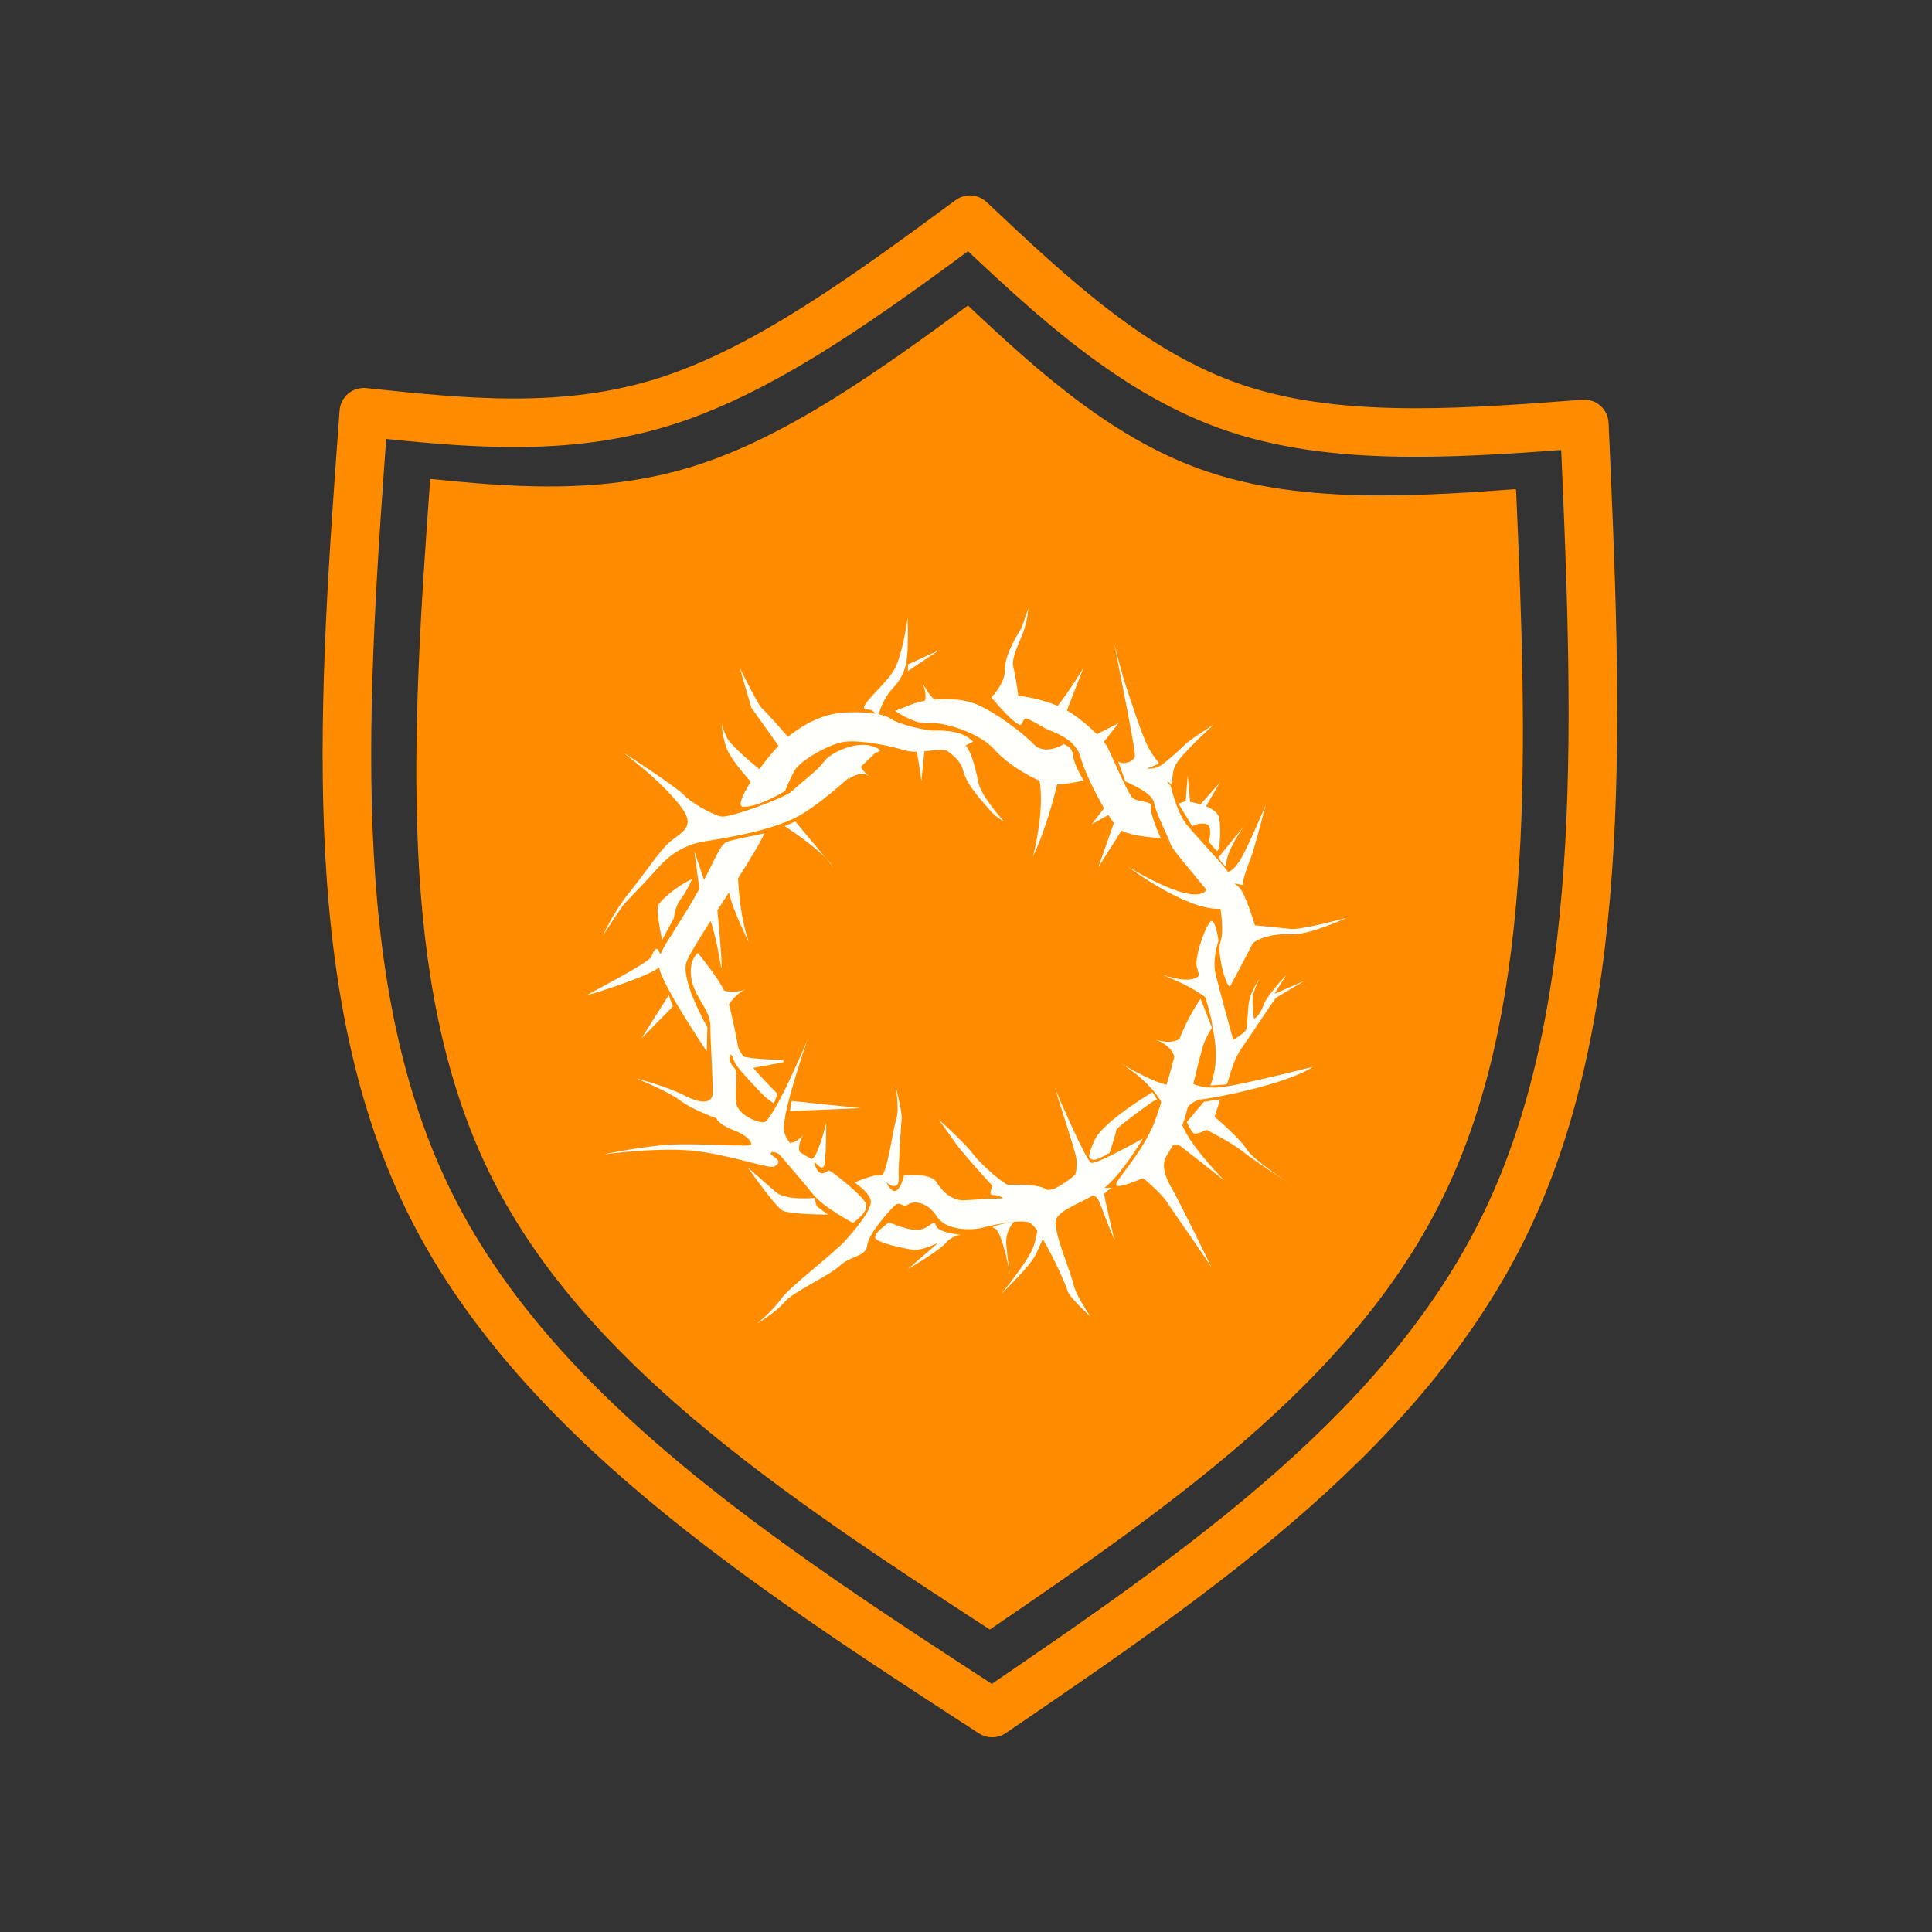 <svg xmlns="http://www.w3.org/2000/svg" xmlns:xlink="http://www.w3.org/1999/xlink" width="1080" zoomAndPan="magnify" viewBox="0 0 810 810" height="1080" preserveAspectRatio="xMidYMid meet" version="1.0"><rect x="0" y="0" width="810" height="810" fill="#333333" stroke="none"/><defs><clipPath id="360fd29932"><path d="M 317.363 454.484 L 479.324 454.484 L 479.324 554.836 L 317.363 554.836 Z M 317.363 454.484 " clip-rule="nonzero"/></clipPath><clipPath id="1448faffc7"><path d="M 467.047 269.777 L 564.137 269.777 L 564.137 413.68 L 467.047 413.68 Z M 467.047 269.777 " clip-rule="nonzero"/></clipPath><clipPath id="161b704121"><path d="M 415 255.055 L 487 255.055 L 487 364 L 415 364 Z M 415 255.055 " clip-rule="nonzero"/></clipPath></defs><path fill="#ff8c00" d="M 153.598 162.707 L 154.094 162.758 L 154.09 162.758 C 174.992 164.969 195.277 167.086 215.504 167.086 C 235.918 167.086 255.996 164.918 275.973 158.574 C 316.398 145.734 357.59 115.578 400.629 83.926 C 404.586 81.012 410.062 81.348 413.637 84.719 C 448.414 117.492 481.203 148.168 521.621 161.602 C 543.211 168.777 567.496 171.168 593.613 171.168 C 616.137 171.168 639.574 169.402 663.473 167.59 C 666.219 167.383 668.93 168.297 670.992 170.125 C 673.051 171.953 674.285 174.535 674.406 177.285 C 679.691 296.543 685.379 419.434 642.75 512.223 C 599.973 605.344 509.18 666.938 421.695 726.602 C 418.305 728.914 413.859 728.965 410.418 726.73 C 314.617 664.496 215.254 600.301 169.863 506.332 C 124.527 412.48 133.738 290.301 142.379 172.082 C 142.578 169.336 143.887 166.785 146 165.016 C 148.117 163.25 150.855 162.414 153.598 162.707 M 151.457 182.941 L 162.676 173.566 C 153.906 293.535 145.711 409.547 188.188 497.48 C 230.609 585.309 324.277 646.504 421.504 709.664 L 410.227 709.793 C 498.906 649.312 584.281 590.758 624.262 503.727 C 664.395 416.359 659.434 299.094 654.074 178.188 L 665.008 187.883 C 641.266 189.68 617.039 191.52 593.613 191.52 C 566.441 191.52 539.715 189.059 515.203 180.914 C 469.754 165.809 433.727 131.617 399.68 99.527 L 412.688 100.316 C 370.477 131.363 326.414 163.906 282.129 177.969 L 282.133 177.969 C 259.629 185.113 237.363 187.434 215.504 187.434 C 194.027 187.434 172.688 185.188 151.953 182.996 L 151.949 182.996 Z M 151.457 182.941 " fill-opacity="1" fill-rule="nonzero"/><path fill="#ff8c00" d="M 405.777 128.191 L 405.598 128.25 C 368.566 155.453 330.121 182.965 291.512 195.227 L 291.508 195.23 C 270.781 201.809 250.258 203.945 230.109 203.945 C 213.473 203.945 196.926 202.484 180.707 200.816 L 180.676 200.816 L 180.648 200.82 C 180.488 200.816 180.355 200.938 180.344 201.098 C 172.559 308.352 166.523 411.656 204.629 490.539 C 243.062 570.109 327.004 626.004 414.832 683.09 C 414.883 683.125 414.938 683.141 414.996 683.141 C 415.047 683.141 415.094 683.129 415.141 683.105 C 415.152 683.098 415.16 683.094 415.168 683.086 C 495.133 628.512 571.484 575.02 607.648 496.297 C 643.656 417.918 640.367 313.508 635.621 205.379 C 635.613 205.227 635.492 205.102 635.336 205.094 L 635.305 205.09 L 635.262 205.09 C 616.484 206.484 597.516 207.715 579.09 207.715 C 554.023 207.715 529.395 205.449 506.812 197.941 C 467.496 184.875 435.816 156.293 406.066 128.324 L 406.059 128.328 C 406.004 128.242 405.91 128.191 405.809 128.191 Z M 405.777 128.191 " fill-opacity="1" fill-rule="nonzero"/><g clip-path="url(#360fd29932)"><path fill="#fffffb" d="M 462.988 500.578 C 463.238 499.984 465.977 497.992 465.977 497.992 C 465.977 497.992 464.742 497.93 463.012 498.027 C 470.664 491.91 479.184 477.301 479.184 477.301 C 479.184 477.301 459.75 488.27 457.508 487.52 C 455.266 486.773 442.312 456.355 442.312 456.355 C 442.312 456.355 450.035 480.289 451.031 484.527 C 452.027 488.77 450.781 492.508 450.781 492.508 C 450.781 492.508 441.312 500.734 438.324 498.492 C 435.336 496.246 423.875 496.746 422.629 496.746 C 421.383 496.746 411.914 489.016 407.93 483.781 C 403.945 478.543 393.48 469.32 393.48 469.32 C 393.48 469.32 397.215 474.309 400.457 479.043 C 403.695 483.781 416.152 497.242 416.152 497.242 C 416.152 497.242 414.156 500.984 416.152 500.984 C 418.145 500.984 422.379 502.48 419.141 502.48 C 415.902 502.48 408.676 502.977 404.191 503.227 C 399.707 503.477 395.223 499.984 392.73 495.75 C 390.242 491.508 379.031 492.758 379.031 492.758 C 379.031 492.758 377.785 498.492 375.543 499.238 C 373.301 499.984 371.555 495.5 371.555 495.5 C 371.555 495.5 372.801 496.992 374.547 497.242 C 376.289 497.492 377.035 495.996 376.789 493.254 C 376.539 490.512 377.785 471.562 378.031 468.82 C 378.281 466.078 375.293 454.609 375.293 454.609 C 375.293 454.609 377.285 464.582 375.789 469.07 C 374.297 473.559 371.805 493.504 369.312 492.758 C 366.82 492.008 358.352 495.75 358.352 495.75 C 358.352 495.75 364.578 499.984 365.078 503.477 C 365.574 506.969 359.098 514.945 354.367 520.18 C 349.633 525.418 330.945 539.629 327.457 544.617 C 323.969 549.602 317.492 554.836 317.492 554.836 C 317.492 554.836 325.465 550.102 328.953 545.859 C 332.441 541.625 347.637 534.891 352.125 530.652 C 356.609 526.414 363.086 526.914 363.582 522.176 C 364.082 517.438 372.055 508.461 374.793 505.719 C 377.535 502.977 378.281 506.719 380.773 504.973 C 383.266 503.227 388.996 503.977 392.73 509.961 C 396.469 515.941 407.184 515.941 412.039 514.695 C 415.172 513.891 420.422 512.676 424.965 512.246 C 423.262 512.441 413.785 514.305 416.898 514.945 C 420.109 515.605 423.469 534.391 423.469 534.391 C 423.469 534.391 422.379 527.91 421.883 521.926 C 421.383 515.949 425.09 512.242 425.098 512.234 C 427.547 512.008 429.781 512.02 431.348 512.453 C 432.281 512.711 433.508 514.004 434.871 515.902 C 434.547 518.293 434 520.898 433.09 523.172 C 430.602 529.41 419.641 542.621 419.641 542.621 C 419.641 542.621 431.348 531.402 433.84 526.664 C 435.16 524.152 436.34 521.434 437.156 519.43 C 441.918 527.375 447.203 539.43 447.543 541.125 C 448.039 543.617 457.258 552.094 457.258 552.094 C 457.258 552.094 451.031 543.117 450.035 538.383 C 449.035 533.645 442.062 517.438 442.559 512.203 C 442.973 507.875 451.219 505.25 458.43 501.086 C 459.496 501.648 460.512 502.742 461.246 504.723 C 463.734 511.453 467.223 519.93 467.223 519.93 C 467.223 519.93 462.738 501.168 462.988 500.578 " fill-opacity="1" fill-rule="nonzero"/></g><path fill="#fffffb" d="M 484.223 435.836 C 484.18 435.82 484.156 435.812 484.156 435.812 C 484.18 435.82 484.199 435.828 484.223 435.836 " fill-opacity="1" fill-rule="nonzero"/><path fill="#fffffb" d="M 522.523 481.691 C 520.031 477.367 509.234 468.227 509.234 468.227 L 511.539 460.914 L 504.727 461.91 L 497.609 470.387 C 497.609 470.387 499.438 474.75 500.598 475.227 C 501.762 475.707 505.914 473.711 505.914 473.711 C 505.914 473.711 516.379 479.031 521.359 483.02 C 526.344 487.012 540.297 495.988 540.297 495.988 C 540.297 495.988 525.016 486.012 522.523 481.691 " fill-opacity="1" fill-rule="nonzero"/><path fill="#fffffb" d="M 500.297 454.441 C 502.184 446.535 504.25 438.094 505.344 435.91 C 507.086 432.418 508.133 430.922 508.133 430.922 L 503.348 418.707 C 503.348 418.707 497.906 426.441 494.535 435.562 C 492.914 436.566 489.738 437.555 484.227 435.836 C 484.949 436.062 491.188 438.148 492.332 443.109 C 491.395 446.789 490.273 450.828 489.121 454.734 C 482.91 453.656 469.871 445.785 469.871 445.785 C 480.352 452.398 485.008 458.699 486.902 462.004 C 485.395 466.754 484.02 470.676 483.172 472.562 C 477.191 485.773 466.625 495.746 468.117 496.992 C 469.613 498.242 478.688 494.004 479.184 494.004 C 479.684 494.004 487.156 500.734 488.898 503.477 C 490.645 506.219 507.086 529.656 508.082 531.648 C 509.078 533.645 495.129 504.934 491.141 497.973 C 487.156 491.012 487.406 487.27 489.398 484.031 C 489.996 483.055 490.777 481.785 491.629 480.277 C 492.609 479.883 493.879 479.719 494.953 480.527 C 496.945 482.023 513.555 495.156 513.555 495.156 C 513.555 495.156 499.484 481.191 495.695 471.773 C 496.328 470.125 496.902 468.387 497.371 466.578 C 497.562 465.84 497.77 464.996 498 464.074 C 499.168 462.844 501.227 461.125 503.754 460.914 C 507.742 460.582 539.469 454.73 550.43 447.266 C 550.43 447.266 523.688 454.098 513.555 455.594 C 507.578 456.477 502.992 455.738 500.297 454.441 " fill-opacity="1" fill-rule="nonzero"/><path fill="#fffffb" d="M 457.91 486.18 C 459.074 487.012 465.219 483.352 465.219 483.352 C 465.219 483.352 467.875 475.207 467.973 473.879 C 468.07 472.547 483.156 461.91 483.156 461.91 L 485.152 460.914 L 483.156 457.922 C 483.156 457.922 462.395 470.223 458.906 478.035 C 455.418 485.848 456.75 485.348 457.91 486.18 " fill-opacity="1" fill-rule="nonzero"/><path fill="#fffffb" d="M 514.219 454.609 C 515.051 454.43 516.043 445.785 520.859 438.973 C 525.68 432.156 533.816 419.719 534.648 418.707 C 535.477 417.695 547.273 411.211 546.605 411.379 C 545.941 411.547 534.316 416.699 534.316 416.699 L 539.297 408.719 C 539.297 408.719 531.133 417.406 529.832 421.188 C 528.172 426.008 525.777 427.199 525.777 427.199 C 525.777 427.199 525.016 422.047 525.18 418.707 C 525.348 415.367 528.004 410.383 528.004 410.383 C 528.004 410.383 524.516 415.367 523.684 419.855 C 522.855 424.344 523.188 430.496 522.355 431.906 C 521.527 433.32 517.043 435.98 517.043 435.98 C 517.043 435.98 510.895 413.871 509.566 407.887 C 508.238 401.902 510.895 394.426 510.895 394.426 C 510.895 394.426 509.852 386.777 508.133 386.113 C 506.414 385.449 500.516 401.074 501.801 405.562 C 502.031 406.355 502.375 407.539 502.789 408.965 C 501.215 410.668 497.078 412.133 486.199 408.27 C 489.418 409.465 499.301 413.359 505.438 418.195 C 506.863 423.27 508.133 428.031 508.133 429 C 508.133 430.926 512.227 443.293 507.406 455.098 C 507.406 455.098 513.387 454.789 514.219 454.609 " fill-opacity="1" fill-rule="nonzero"/><path fill="#fffffb" d="M 486.199 408.27 C 485.535 408.02 485.152 407.887 485.152 407.887 C 485.508 408.02 485.859 408.145 486.199 408.27 " fill-opacity="1" fill-rule="nonzero"/><path fill="#fffffb" d="M 514.137 362.215 C 514.039 356.961 521.418 346.508 521.418 346.508 L 510.777 359.566 C 510.777 359.566 514.188 364.906 514.137 362.215 " fill-opacity="1" fill-rule="nonzero"/><g clip-path="url(#1448faffc7)"><path fill="#fffffb" d="M 470.742 319.98 C 469.566 319.609 468.848 319.395 468.848 319.395 L 471.781 327.625 C 471.781 327.625 483.281 332.363 483.793 336.352 C 484.301 340.34 490.332 352.059 490.922 354.301 C 491.309 355.762 499.848 365.789 505.84 373.086 C 503.969 375.805 497.18 377.695 473.117 363.551 C 473.117 363.551 497.234 381.703 511.691 381.047 C 512.059 383.324 513.082 391.195 511.641 394.941 C 510.117 398.887 513.688 413.141 515.68 413.641 C 515.68 413.641 524.105 397.934 525 395.938 C 525.895 393.945 533.52 391.203 541.168 391.699 C 548.816 392.199 564.512 384.82 564.512 384.82 C 564.512 384.82 545.73 389.953 541.168 389.457 C 536.609 388.957 526.145 387.961 526.145 387.961 C 526.145 387.961 523.188 378.039 520.723 373.715 C 519.344 371.293 517.812 370.824 517.684 370.504 C 517.48 369.996 521.137 371.52 521.094 370.77 C 520.961 368.582 523.223 362.777 524.559 359.289 C 525.895 355.797 530.629 337.598 530.629 337.598 C 530.629 337.598 522.473 356.797 519.824 360.785 C 517.176 364.773 514.914 366.27 514.426 365.023 C 513.938 363.777 499.137 348.07 496.82 344.828 C 494.508 341.586 491.828 334.109 490.922 329.867 C 490.809 329.34 490.383 328.777 489.719 328.203 C 489.543 328 489.434 327.824 489.445 327.633 C 489.48 327.078 491.281 329.906 491.41 327.711 C 491.559 325.18 491.914 322.793 492.5 321.391 C 494.484 316.652 509.008 303.688 509.008 303.688 C 509.008 303.688 498.738 310.172 496.82 312.168 C 495.352 313.691 489.836 318.656 487.402 320.43 C 484.109 322.82 480.57 322.258 480.965 322.121 C 484.984 320.723 486.066 320.176 485.688 319.672 C 485.016 318.777 483.488 317.008 481.621 313.664 C 478.703 308.426 474.324 294.215 472.332 288.48 C 470.336 282.746 467.102 269.781 467.102 269.781 C 467.102 269.781 475.82 312.914 475.82 316.406 C 475.82 319.895 470.742 319.98 470.742 319.98 " fill-opacity="1" fill-rule="nonzero"/></g><g clip-path="url(#161b704121)"><path fill="#fffffb" d="M 427.051 303.688 C 429.203 304.801 428.449 300.07 431.129 301.469 C 433.676 302.801 434.34 303.074 437.328 304.898 C 440.32 306.727 450.781 309.008 453.023 317.453 C 454.391 322.594 458.73 331.793 462.898 338.824 L 457.758 345.52 L 464.664 341.688 C 465.48 342.953 466.273 344.094 467.012 345.062 L 460.496 363.551 L 470.188 348.219 C 474.777 350.797 486.645 351.371 486.645 351.371 C 486.645 351.371 481.738 340.727 482.66 338.219 C 483.586 335.707 476.691 336.477 474.699 334.379 C 472.707 332.285 466.227 317.223 464.484 313.57 C 464.16 312.895 463.562 312.02 462.754 311.023 L 468.969 303.207 L 459.84 307.801 C 456.375 304.293 451.605 300.316 447.289 297.84 C 449.59 291.812 454.27 280.023 454.27 280.023 C 454.27 280.023 447.68 290.727 443.441 295.957 C 438.867 294.039 432.777 292.324 426.914 291.719 C 426.523 288.773 425.625 282.387 424.871 279.797 C 423.875 276.375 426.867 270.438 428.859 265.418 C 430.852 260.398 431.098 255.148 431.098 255.148 L 428.359 263.137 C 428.359 263.137 421.133 274.09 421.383 280.254 C 421.633 286.414 415.652 292.348 415.652 292.348 C 415.652 292.348 423.121 301.656 427.051 303.688 " fill-opacity="1" fill-rule="nonzero"/></g><path fill="#fffffb" d="M 503.355 337.211 C 501.711 336.719 500.121 336.398 498.938 336.203 L 497.957 324.961 L 497.094 335.945 C 497 335.938 496.945 335.93 496.945 335.93 L 494.047 336.93 L 499.859 346.355 C 499.859 346.355 503.098 344.656 505.84 345.52 C 508.582 346.387 506.836 352.938 506.836 352.938 C 506.836 352.938 508.332 354.879 510.02 356.625 C 511.703 358.371 512.086 344.184 510.766 341.871 C 509.781 340.148 507.801 338.902 505.637 338.016 L 511.34 328.203 L 503.355 337.211 " fill-opacity="1" fill-rule="nonzero"/><path fill="#fffffb" d="M 380.637 278.586 L 380.637 281.352 L 393.73 272.602 Z M 380.637 278.586 " fill-opacity="1" fill-rule="nonzero"/><path fill="#fffffb" d="M 387.75 288.062 C 385.547 284.293 388.945 290.02 387.812 293.777 C 385.758 294.152 383.867 294.66 382.27 295.293 C 375.293 298.035 375.293 298.035 375.293 298.035 C 375.293 298.035 383.516 303.895 389.492 303.211 C 395.473 302.52 410.672 307.203 416.898 314.211 C 422.387 320.391 430.586 324.996 435.863 327.367 C 438.031 340.562 433.09 359.117 433.09 359.117 C 438.598 347.148 441.934 334.312 443.207 328.879 C 448.379 328.742 454.27 327.207 454.27 327.207 C 454.27 327.207 450.281 320.473 450.035 317.48 C 449.785 314.492 448.789 313.242 446.047 311.996 C 446.047 311.996 438.074 316.98 433.34 311.996 C 428.609 307.012 417.148 298.531 409.426 295.293 C 404.613 293.273 397.969 292.707 391.957 293.227 C 391.438 293.051 390.152 292.172 387.75 288.062 " fill-opacity="1" fill-rule="nonzero"/><path fill="#fffffb" d="M 302.547 303.227 C 302.543 303.219 302.543 303.211 302.543 303.211 C 302.543 303.211 302.543 303.219 302.547 303.227 " fill-opacity="1" fill-rule="nonzero"/><path fill="#fffffb" d="M 314.754 327.77 C 311.168 333.441 309.23 338.086 311.512 338.219 C 317.992 338.594 329.203 331.59 329.203 331.59 C 329.203 331.59 330.945 326.957 333.188 322.969 C 335.43 318.977 347.641 311.746 354.367 310.965 C 361.09 310.184 373.547 312.742 379.031 314.484 C 380.754 315.031 382.574 315.184 384.418 315.156 C 385.062 319.039 386.254 326.352 386.254 327.418 C 386.254 328.535 387.133 319.336 387.543 314.965 C 390.52 314.688 393.438 314.234 395.973 314.484 C 396.191 314.508 396.418 314.52 396.648 314.523 C 399.719 316.57 402.863 319.391 403.695 322.715 C 405.438 329.699 412.414 336.43 414.781 339.422 C 417.148 342.414 420.887 344.406 420.887 344.406 C 420.887 344.406 411.668 334.059 410.422 328.887 C 409.395 324.633 407.902 316.07 404.824 312.492 C 406.66 311.695 407.93 310.965 407.93 310.965 C 403.445 305.945 394.477 306.262 391.238 306.262 C 388 306.262 376.789 303.77 373.301 301.25 C 372.207 300.461 370.434 299.875 368.32 299.457 C 369.129 296.883 370.98 292.055 374.297 288.559 C 379.031 283.574 380.273 278.836 380.523 272.105 C 380.773 265.371 380.523 258.891 380.523 258.891 C 380.523 258.891 378.781 272.988 375.293 280.027 C 371.805 287.062 357.871 297.445 363.637 297.445 C 365.305 297.445 366.332 298.312 366.953 299.219 C 362.5 298.527 356.992 298.473 353.121 298.781 C 346.891 299.281 338.918 302.023 330.449 308.848 C 330.422 308.867 330.398 308.891 330.375 308.91 C 326.742 304.781 320.77 298.059 319.57 297.098 C 317.824 295.695 310.129 279.949 310.129 279.949 L 315.023 296.746 L 326.398 312.684 C 323.762 315.477 320.91 318.977 318.359 322.48 C 313.867 318.828 305.949 312.09 304.539 308.848 C 302.691 304.605 302.555 303.387 302.547 303.227 C 302.562 303.586 302.859 309.113 304.785 314.086 C 306.184 317.688 311.621 324.195 314.754 327.77 " fill-opacity="1" fill-rule="nonzero"/><path fill="#fffffb" d="M 280.871 352.938 C 276.637 356.484 270.656 365.852 263.93 374.078 C 257.203 382.305 252.719 392.277 252.719 392.277 C 252.719 392.277 260.441 380.559 261.188 379.562 C 261.938 378.566 269.906 370.586 276.137 363.551 C 282.363 356.512 289.34 353.883 294.324 352.938 C 299.305 351.992 321.727 349.145 334.434 342.328 C 341 338.805 349.496 331.77 356.176 325.793 C 355.816 326.441 355.594 326.848 355.594 326.848 C 355.594 326.848 360.148 322.895 364.164 325.191 C 363.195 324.457 361.656 323.117 360.887 321.484 C 364.617 318.004 367.07 315.543 367.07 315.543 C 367.07 315.543 372.055 314.742 365.328 312.746 C 358.602 310.746 348.137 315.488 345.395 319.395 C 342.656 323.305 334.684 328.949 332.191 331.59 C 329.699 334.23 306.281 342.91 302.543 342.328 C 298.809 341.742 289.59 336.43 286.602 333.188 C 283.609 329.949 261.438 315.543 261.438 315.543 C 261.438 315.543 264.926 318.48 268.664 321.43 C 272.398 324.379 283.363 334.188 287.098 340.668 C 290.836 347.152 285.105 349.395 280.871 352.938 " fill-opacity="1" fill-rule="nonzero"/><path fill="#fffffb" d="M 328.953 346.355 C 328.953 346.355 339.832 353.285 346.145 359.664 L 333.438 344.41 L 328.953 346.355 " fill-opacity="1" fill-rule="nonzero"/><path fill="#fffffb" d="M 346.145 359.664 L 349.383 363.551 C 348.602 362.324 347.473 361.008 346.145 359.664 " fill-opacity="1" fill-rule="nonzero"/><path fill="#fffffb" d="M 296.316 440.793 L 296.566 430.676 C 296.566 430.676 285.105 410.73 287.844 403.25 C 288.863 400.473 292.934 393.887 297.906 386.129 C 301.133 395.035 302.543 409.543 302.543 404.996 C 302.543 400.852 301.297 387.184 300.777 381.664 C 302.367 379.203 304.004 376.676 305.625 374.16 C 307.246 381.883 314.004 395.094 314.004 395.094 C 310.758 386.074 309.738 374.578 309.418 368.25 C 314.371 360.48 318.699 353.406 320.484 349.395 C 320.484 349.395 308.273 351.746 304.785 352.938 C 302.246 353.805 300.102 359.473 295.18 368.938 L 291.086 356.773 L 293.207 372.641 C 291.801 375.227 290.195 378.039 288.344 381.066 C 281.59 392.105 278.324 396.391 277.027 399.898 C 276.762 399.797 276.516 399.527 276.32 399.012 C 275.387 396.516 274.145 398.262 273.145 401.004 C 272.148 403.746 245.492 417.211 246.238 417.211 C 246.988 417.211 273.145 408.984 276.387 405.492 C 276.883 411.977 296.316 440.793 296.316 440.793 " fill-opacity="1" fill-rule="nonzero"/><path fill="#fffffb" d="M 282.117 421.949 L 280.371 417.211 L 268.91 435.41 Z M 282.117 421.949 " fill-opacity="1" fill-rule="nonzero"/><path fill="#fffffb" d="M 324.719 489.016 C 326.711 487.77 327.211 486.773 324.219 484.777 C 321.23 482.781 325.215 482.035 327.457 484.777 C 329.699 487.52 336.18 494.75 340.664 500.484 C 345.148 506.219 357.605 512.703 357.605 512.703 C 357.605 512.703 364.332 508.215 363.086 504.723 C 361.84 501.234 348.387 490.762 347.637 490.762 C 346.891 490.762 344.398 493.504 342.656 490.512 C 340.91 487.52 341.16 486.773 342.156 487.77 C 343.152 488.77 344.398 490.262 345.395 489.016 C 346.395 487.77 346.395 470.816 346.395 470.816 C 346.395 470.816 342.406 487.27 339.914 485.773 C 338.926 485.18 337.109 484.23 335.219 482.879 C 334.273 479.316 336.926 475.551 336.926 475.551 C 334.875 478.336 332.656 479.055 331.172 479.172 C 329.945 477.648 329.008 475.867 328.703 473.809 C 327.707 467.074 338.422 436.16 338.422 436.16 C 338.422 436.16 323.969 470.816 319.984 470.566 C 316 470.316 308.773 466.578 308.523 461.84 C 308.273 457.102 309.27 448.875 308.027 447.875 C 306.781 446.879 305.285 444.137 306.031 442.645 C 306.781 441.145 307.277 443.887 308.273 445.883 C 309.27 447.875 317.492 456.602 319.734 458.848 C 321.977 461.094 324.469 462.59 324.469 462.59 L 325.965 458.598 C 325.965 458.598 320.391 453.02 315.727 447.719 L 328.453 445.387 L 328.453 444.387 C 328.453 444.387 317.312 444.23 311.844 443.043 C 310.566 441.367 309.684 439.969 309.52 439.152 C 308.965 436.383 307.457 427.723 305.594 421.094 C 307.277 418.691 309.711 415.973 312.648 414.848 C 311.406 415.273 307.137 416.547 303.574 415.289 C 303.562 415.266 303.551 415.242 303.543 415.215 C 300.801 409.48 292.578 399.508 292.578 399.508 C 292.578 399.508 288.594 402.5 289.84 410.23 C 291.086 417.957 297.812 423.445 297.812 429.926 C 297.812 436.406 299.059 455.109 298.809 458.598 C 298.559 462.09 294.82 463.336 287.098 459.348 C 279.375 455.355 266.668 452.117 266.668 452.117 C 266.668 452.117 279.875 457.352 285.105 461.34 C 290.336 465.328 300.301 468.82 300.301 468.82 C 300.301 468.82 301.051 471.316 307.527 473.809 C 314.004 476.301 315.5 479.293 314.754 480.039 C 314.004 480.789 296.066 479.543 283.859 479.789 C 271.652 480.039 252.719 484.031 252.719 484.031 C 252.719 484.031 277.629 480.539 293.328 482.781 C 309.023 485.027 322.727 490.262 324.719 489.016 " fill-opacity="1" fill-rule="nonzero"/><path fill="#fffffb" d="M 312.648 414.848 C 312.879 414.77 313.008 414.719 313.008 414.719 C 312.887 414.758 312.77 414.801 312.648 414.848 " fill-opacity="1" fill-rule="nonzero"/><path fill="#fffffb" d="M 331.195 465.828 L 360.844 464.582 L 331.941 461.59 Z M 331.195 465.828 " fill-opacity="1" fill-rule="nonzero"/><path fill="#fffffb" d="M 327.957 507.465 C 330.945 509.211 347.141 509.211 347.141 509.211 L 342.406 505.719 L 341.41 502.23 C 341.41 502.23 329.453 503.477 325.215 499.738 C 320.98 495.996 313.508 489.516 313.508 489.516 C 313.508 489.516 324.969 505.719 327.957 507.465 " fill-opacity="1" fill-rule="nonzero"/><path fill="#fffffb" d="M 392.484 513.949 C 391.488 510.957 390.488 514.199 386.254 515.445 C 382.02 516.691 372.801 512.453 372.801 512.453 C 372.801 512.453 365.824 517.188 367.07 519.184 C 368.316 521.18 378.031 523.172 382.27 523.922 C 386.504 524.668 393.48 520.93 393.48 520.93 L 380.523 532.148 C 380.523 532.148 393.73 524.422 396.469 521.18 C 399.211 517.938 402.945 517.691 402.945 517.691 C 402.945 517.691 393.48 516.941 392.484 513.949 " fill-opacity="1" fill-rule="nonzero"/><path fill="#fffffb" d="M 364.164 325.191 C 364.68 325.578 365.035 325.797 365.035 325.797 C 364.75 325.559 364.457 325.359 364.164 325.191 " fill-opacity="1" fill-rule="nonzero"/><path fill="#fffffb" d="M 277.605 394.043 L 282.5 384.941 C 282.5 384.941 283.23 379.828 284.949 377.594 C 288.445 373.043 290.195 368.492 290.195 368.492 C 290.195 368.492 281.801 372.344 276.207 378.992 C 274.582 380.922 277.605 394.043 277.605 394.043 " fill-opacity="1" fill-rule="nonzero"/></svg>